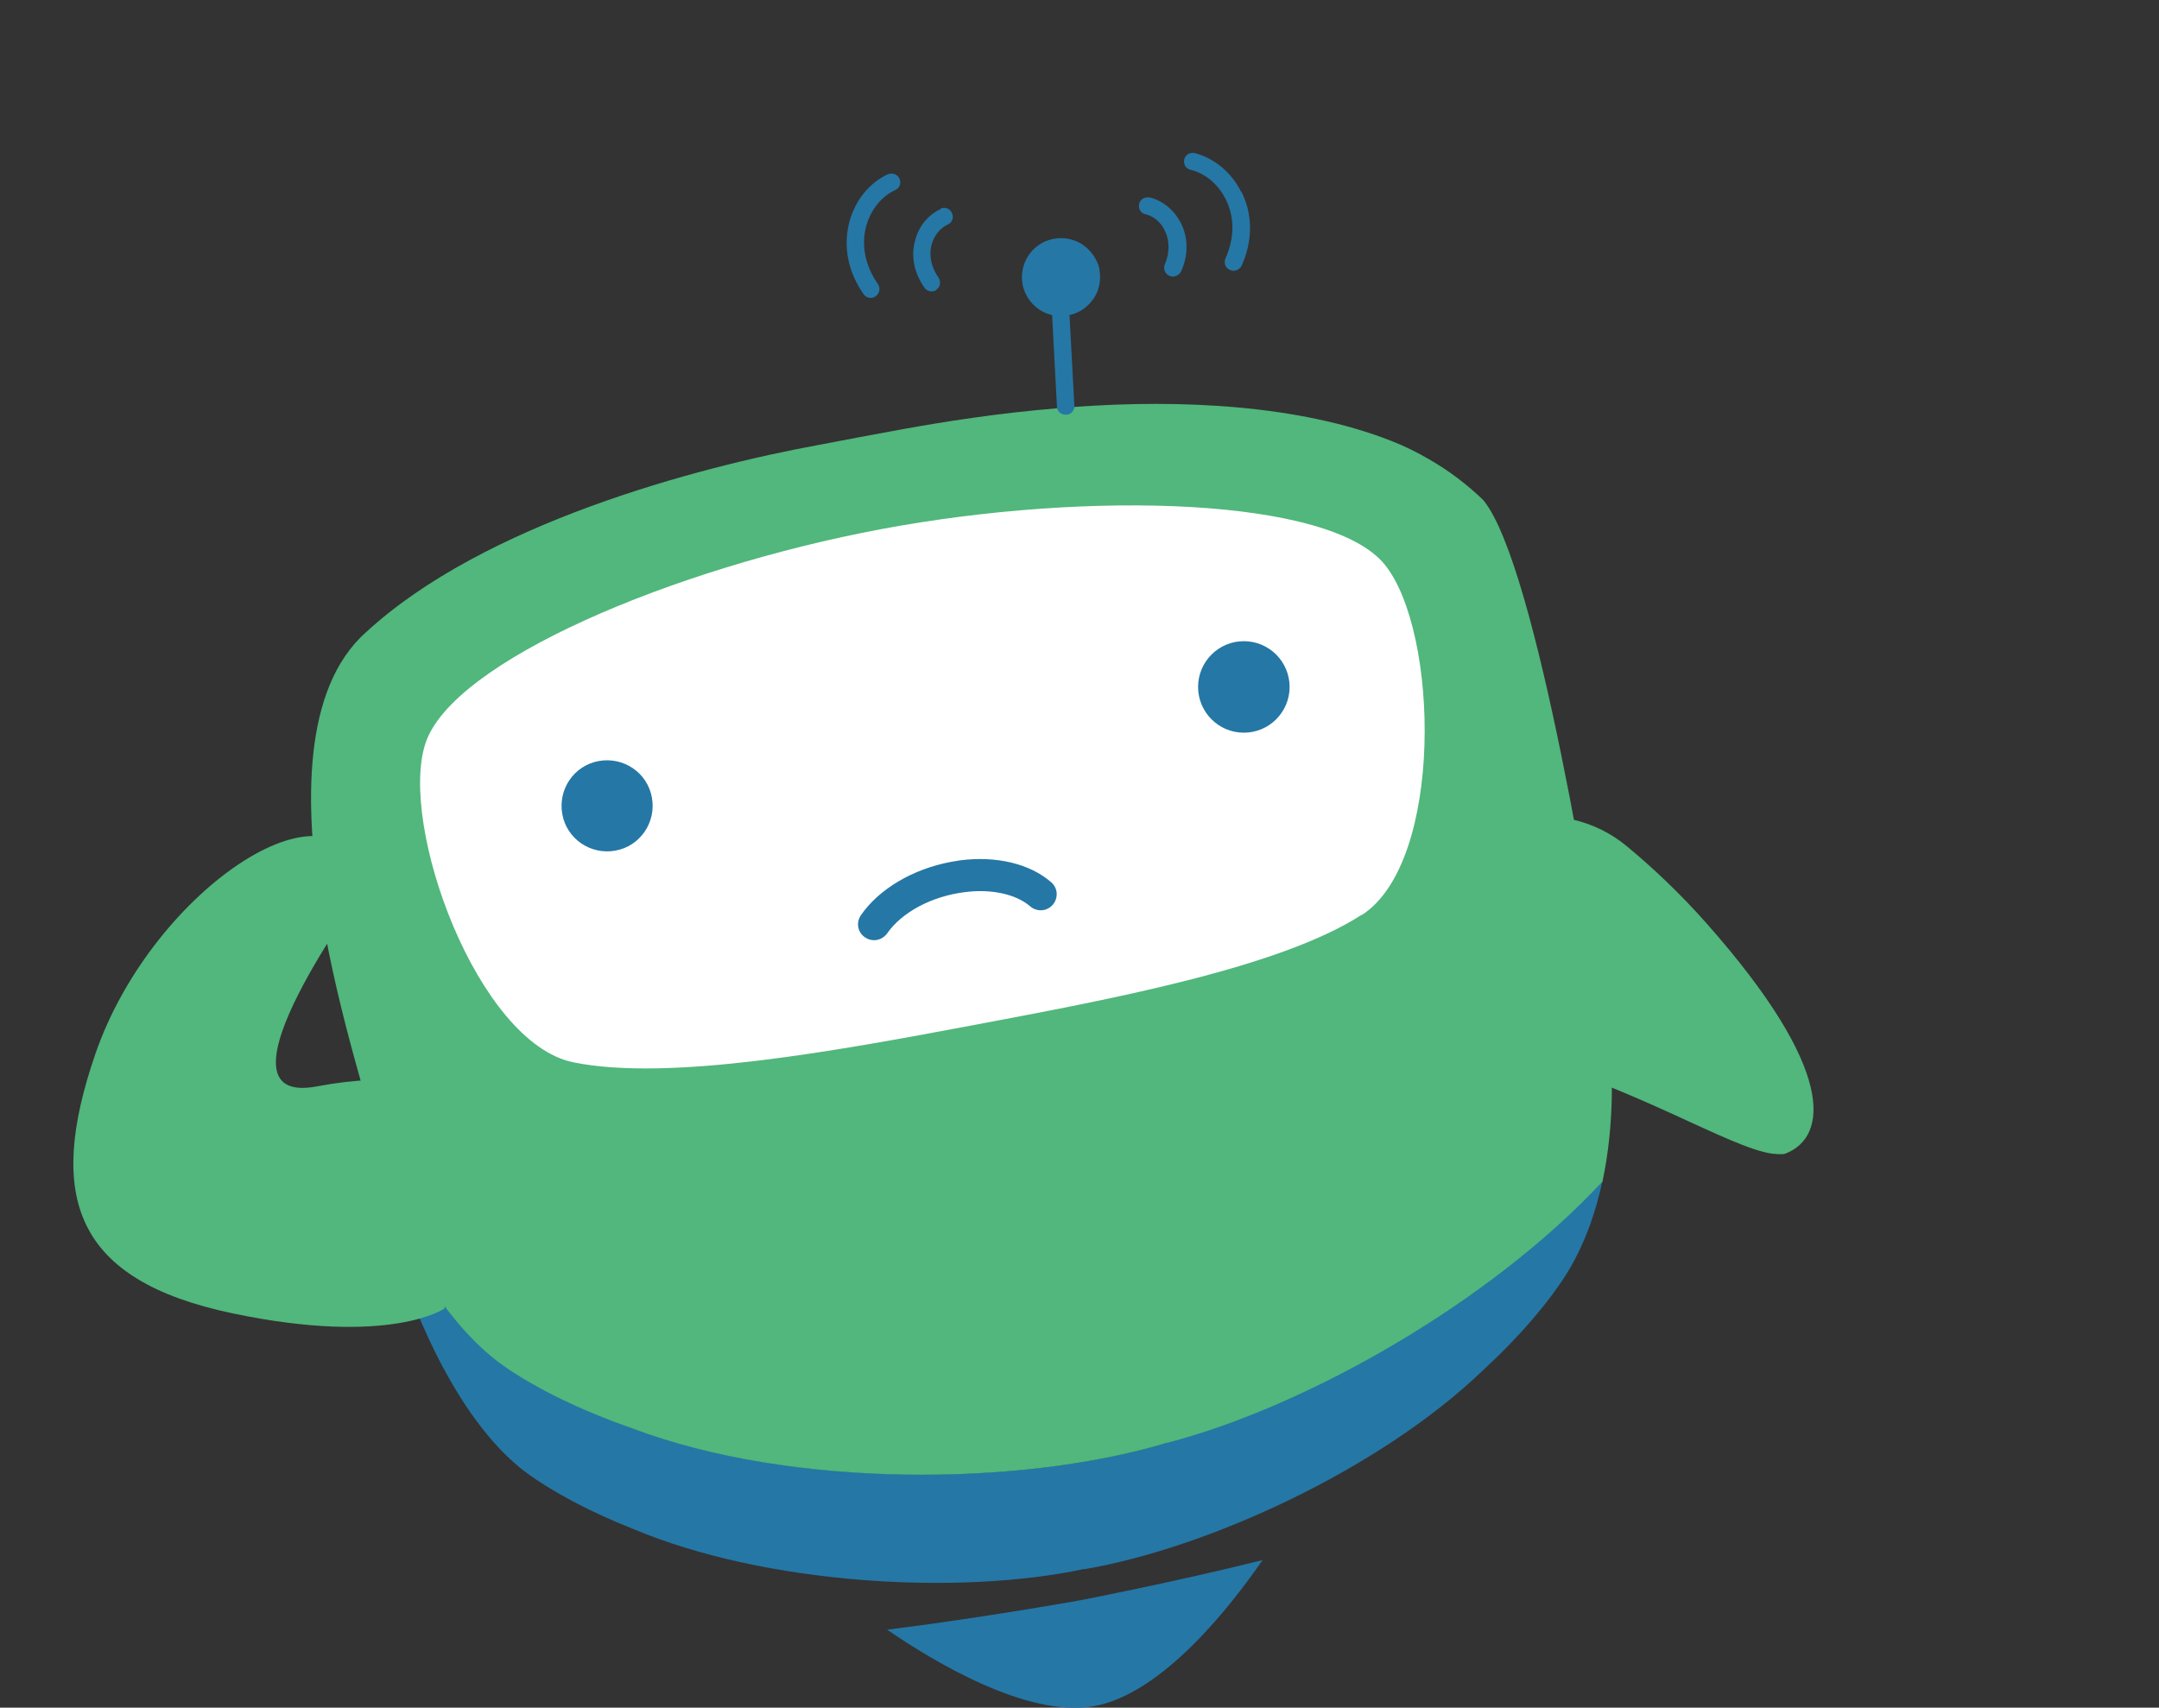 <?xml version="1.0" encoding="UTF-8"?>
<svg xmlns="http://www.w3.org/2000/svg" version="1.1" viewBox="0 0 670 530">
  <rect x="0" y="0" width="670" height="530" fill="#333333" stroke="none"/>
  <defs>
    <style>
      .cls-1 {
        fill: #fff;
      }

      .cls-2 {
        fill: #2577a6;
      }

      .cls-3 {
        fill: #51b77c;
      }
    </style>
  </defs>
  <!-- Generator: Adobe Illustrator 28.7.5, SVG Export Plug-In . SVG Version: 1.2.0 Build 176)  -->
  <g>
    <g id="TEEMI-Bot-think">
      <path id="foot" class="cls-2" d="M335.1,496.7s29-5.6,56.7-12.5c-9.3,13.5-31,41.8-52.7,45.4-20.6,3.4-49.2-13.8-63.8-23.8,29-3.6,59.8-9.1,59.8-9.1h0Z"/>
      <path id="leftHand" class="cls-3" d="M435.7,322.1c11.4.4,22.5,2.3,32.9,4.9,37.6,9.5,67.9,29.3,81.6,31.1.5,0,1,0,1.4.1h1.7c.4,0,.8-.2,1.1-.3,12.6-5.2,15.7-25.5-24.7-71.2-8.3-9.4-16.8-17.4-24.9-24.1-20.2-16.7-51.2-9.9-61.5,14.1-5.1,11.9-8.6,27-7.7,45.5h.1Z"/>
      <g id="body">
        <path id="bodyShadow" class="cls-2" d="M362.2,447.7c-45.1,13.7-116.6,14.2-165.9-4.5-16.1-5.6-29.8-12.4-39.8-19.3-16.6-11.7-29.3-33.3-37.9-52.5.9,4.9,2,9.5,3,13.3,4.8,17.4,18.9,55.1,41.5,72.2,8.3,6.1,19.9,12.3,33.3,17.6,41.3,17.4,101.3,20.7,139.9,12.5h.4c38.3-6.6,91.5-31,123.4-61.6,11.2-10.3,20.1-20.7,25.9-29.8,5.5-8.8,9.1-18.8,11.3-29.1-35.4,38-92.3,69.9-134.7,81-.2,0-.3.1-.5.1h.1Z"/>
        <path id="bodyMain" class="cls-3" d="M498.7,313.5c-.2-1.2-.4-2.3-.6-3.5-3-17.2-20.9-134.3-37.8-154.8-5-4.8-10.6-9.1-16.9-12.7-3.6-2.1-7.4-4-11.5-5.6-28.6-11.3-65.7-13-98.5-10.6-1.7,0-3.4.2-5.1.4-18.5,1.5-35.5,4.2-48.7,6.6-4.5.8-21,3.9-25.6,4.8-37.6,6.9-103.9,24.4-140.5,58.2-39.3,35.1,1.9,145.2,2.4,154.6.4,7.1,1.4,14.2,2.6,20.6,8.7,19.2,21.4,40.9,37.9,52.5,9.9,6.9,23.7,13.7,39.8,19.3,49.3,18.7,120.8,18.1,165.9,4.5.2,0,.3,0,.5-.1,42.4-11.1,99.3-43,134.7-81,1.9-9,2.8-18.3,2.9-27.5,0-8.7-.3-17.5-1.6-25.6h0Z"/>
      </g>
      <g id="tele">
        <path id="tube" class="cls-2" d="M326.6,74.2c-6.5,1.4-10.6,7.9-9.2,14.4,1.1,4.7,4.7,8.2,9.1,9.2l1.5,28.4c0,1.5,1.4,2.6,2.8,2.5h.4c1.3-.2,2.3-1.4,2.2-2.8l-1.5-28.1h0c3.2-.7,5.8-2.6,7.6-5.3,1.7-2.6,2.2-5.7,1.7-8.7v-.4c-.8-3.1-2.7-5.8-5.4-7.6-2.7-1.7-6-2.3-9.1-1.6h-.1Z"/>
        <path id="leftWave1" class="cls-2" d="M356.7,61.3c-1.5-.3-2.9.6-3.2,2-.3,1.5.5,2.9,2,3.2,2.5.6,4.8,2.5,6,5.1,1.5,3.1,1.5,6.9,0,10.4-.6,1.4,0,3,1.4,3.6.5.2,1.1.3,1.6.2.8-.2,1.6-.7,2-1.5,2.3-5,2.3-10.4,0-15-2-4-5.6-7-9.6-8h-.2,0Z"/>
        <path id="leftWave2" class="cls-2" d="M385.2,59.6c-3-6.1-8.5-10.6-14.5-12.1-1.5-.3-2.9.6-3.2,2-.3,1.5.5,2.9,2,3.2,4.5,1.1,8.6,4.5,10.9,9.2,2.8,5.6,2.7,12.1-.1,18.3-.6,1.4,0,3,1.4,3.6.5.2,1.1.3,1.6.2.8-.2,1.6-.7,2-1.5,3.5-7.7,3.5-15.9,0-22.9h0Z"/>
        <path id="rightWave1" class="cls-2" d="M291.9,64.9c-3.8,1.7-6.8,5.3-7.9,9.7-1.4,5-.3,10.2,2.9,14.7.6.9,1.7,1.3,2.7,1.1.4,0,.7-.2,1-.5,1.2-.8,1.5-2.5.6-3.8-2.2-3.2-3-6.8-2.1-10.2.8-2.8,2.6-5.1,5-6.2,1.4-.6,2-2.2,1.3-3.6-.6-1.4-2.2-2-3.6-1.3h.1Z"/>
        <path id="rightWave2" class="cls-2" d="M279.1,55.4c-.6-1.3-2.2-1.9-3.6-1.3-5.7,2.6-10.1,8.1-11.9,14.7-2,7.6-.5,15.5,4.4,22.5.6.9,1.7,1.3,2.7,1.1.4,0,.7-.2,1.1-.5,1.2-.9,1.5-2.5.6-3.8-3.9-5.6-5.2-12-3.6-17.9,1.4-5.1,4.7-9.2,9-11.2,1.4-.6,2-2.2,1.3-3.6h0Z"/>
      </g>
      <g id="head">
        <path id="face" class="cls-1" d="M422.6,283.9c-25.5,16.5-78.3,26.3-120.2,34.2-42,7.9-94.7,17.7-124.5,11.6-29.7-6.1-54.2-73.4-45.9-98.9,8.2-25.5,76.9-54.5,141.6-66.6s139.2-9.8,156.1,11,18.4,92.4-7.1,108.8h0Z"/>
        <path id="rightEye" class="cls-2" d="M202.3,247.5c1.4,7.7-3.6,15.1-11.3,16.5s-15.1-3.6-16.5-11.3,3.6-15.1,11.3-16.5,15.1,3.6,16.5,11.3h0Z"/>
        <circle id="leftEye" class="cls-2" cx="386" cy="213.2" r="14.2"/>
        <path id="mouth" class="cls-2" d="M295.1,267.5c1-.2,2-.3,3-.5,11.3-1.4,21.5,1.1,28.1,6.8,2.1,1.8,2.3,4.9.5,7s-4.9,2.3-7,.5c-4.4-3.8-12.1-5.5-20.4-4.4-10.2,1.3-19.4,6.2-24,12.8-1.6,2.2-4.6,2.8-6.9,1.2s-2.8-4.6-1.2-6.9c5.6-8.1,16.1-14.3,27.9-16.5h0Z"/>
      </g>
      <path id="rightHand" class="cls-3" d="M113.5,274.9c-7.1-38.2-66.1.4-83.9,52.2-15.3,44.4-6.5,70.2,42.5,80.5,49,10.3,65.9-1.5,65.9-1.5l-2.6-50.2s14.1-28.3-37.2-18.7c-35.5,6.6,15.4-62.2,15.4-62.2h0Z"/>
    </g>
  </g>
</svg>
